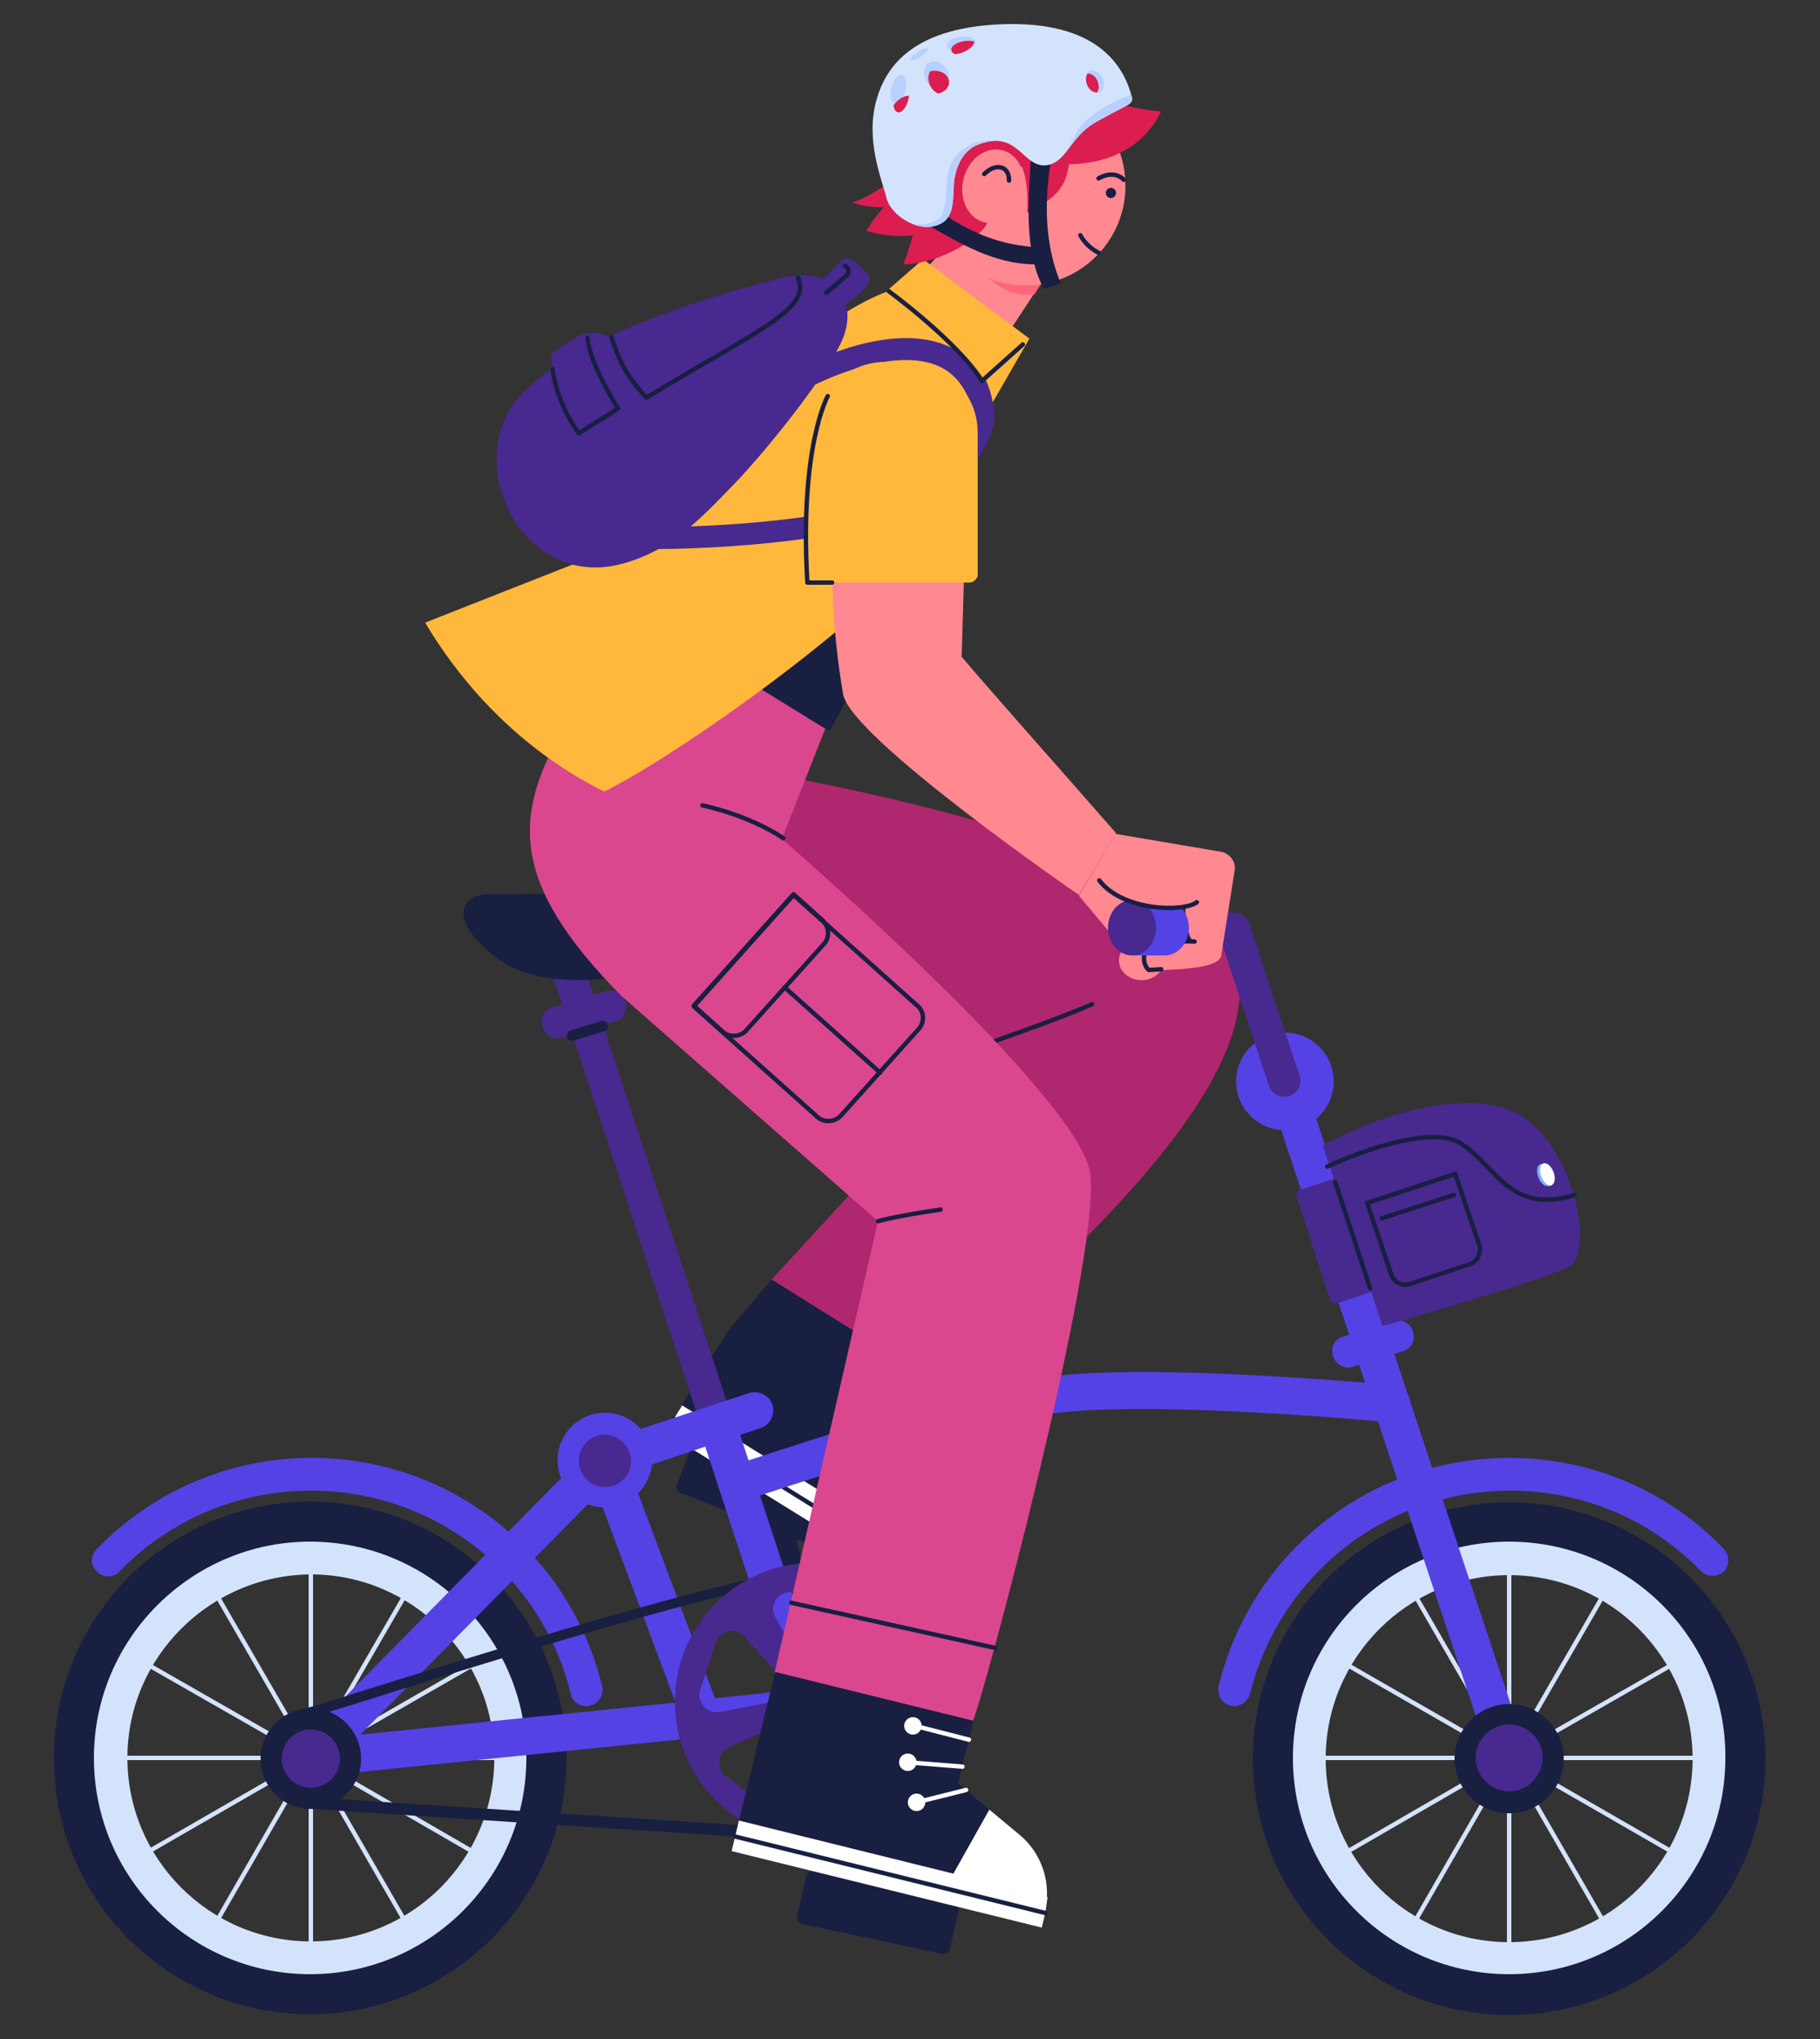 <?xml version="1.0" encoding="utf-8"?>
<!-- Generator: Adobe Illustrator 25.0.0, SVG Export Plug-In . SVG Version: 6.00 Build 0)  -->
<svg version="1.1" id="레이어_1" xmlns="http://www.w3.org/2000/svg" xmlns:xlink="http://www.w3.org/1999/xlink" x="0px"
	 y="0px" viewBox="0 0 250 280" style="enable-background:new 0 0 250 280;" xml:space="preserve">
<rect x="0" y="0" width="250" height="280" fill="#333333" stroke="none"/>
<g>
	<g>
		<g>
			<path style="fill:#181F41;" d="M106,202.7c1,0,1.9,0.7,2.1,1.8l5.7,29c0.2,1.2-0.5,2.3-1.7,2.6c-1.2,0.2-2.3-0.5-2.6-1.7l-5.7-29
				c-0.2-1.2,0.5-2.3,1.7-2.6C105.7,202.7,105.9,202.7,106,202.7z"/>
		</g>
		<g>
			<path style="fill:#181F41;" d="M96.3,198.2l18.2,7.2c0.5,0.2,0.7,0.7,0.5,1.2l-2,5.2c-0.2,0.5-0.7,0.7-1.2,0.5L93.5,205
				c-0.5-0.2-0.7-0.7-0.5-1.2l2-5.2C95.3,198.2,95.8,198,96.3,198.2z"/>
		</g>
	</g>
	<g>
		<g>
			<path style="fill:#181F41;" d="M129.8,206.8l-5.8-9.4l4.7-7.5L106,175.7l-5.8,6.8l-2.1,3.3l-4.4,7.1l37.1,23
				C131.9,213,131.6,209.6,129.8,206.8z"/>
			<path style="fill:#FFFFFF;" d="M130.8,216l-37.1-23l-1.1,1.8l-1.2,1.9l37.3,23.1l1.2-1.9C130.2,217.3,130.6,216.7,130.8,216z"/>
			<circle style="fill:#FFFFFF;" cx="120.5" cy="187.9" r="1.2"/>
			<circle style="fill:#FFFFFF;" cx="118.2" cy="192.5" r="1.2"/>
			<circle style="fill:#FFFFFF;" cx="117.7" cy="198.1" r="1.2"/>
			
				<line style="fill:none;stroke:#FFFFFF;stroke-width:0.603;stroke-linecap:round;stroke-linejoin:round;stroke-miterlimit:10;" x1="127.2" y1="192.1" x2="120.4" y2="187.9"/>
			
				<line style="fill:none;stroke:#FFFFFF;stroke-width:0.603;stroke-linecap:round;stroke-linejoin:round;stroke-miterlimit:10;" x1="125.2" y1="195.4" x2="118.2" y2="192.5"/>
			
				<line style="fill:none;stroke:#FFFFFF;stroke-width:0.603;stroke-linecap:round;stroke-linejoin:round;stroke-miterlimit:10;" x1="117.7" y1="198.1" x2="124.7" y2="198.5"/>
			<path style="fill:#FFFFFF;" d="M129.8,206.8l-2.9-4.7l-7.4,6.9l11.3,7C131.9,213,131.6,209.6,129.8,206.8z"/>
			
				<line style="fill:none;stroke:#181F41;stroke-width:0.603;stroke-linecap:round;stroke-linejoin:round;stroke-miterlimit:10;" x1="92.6" y1="194.9" x2="129.8" y2="218"/>
		</g>
		<g>
			<g>
				<path style="fill:#AF276E;" d="M91.4,103.8c0,0,74.6,10.4,78.6,29.4c4.3,20.4-41.2,53.8-41.4,56.6L106,175.7l29.5-32.1L80.2,131
					"/>
			</g>
			
				<path style="fill:none;stroke:#181F41;stroke-width:0.603;stroke-linecap:round;stroke-linejoin:round;stroke-miterlimit:10;" d="
				M135.1,143.5c0,0,9.9-3.4,14.9-5.6"/>
		</g>
	</g>
	<g>
		<g>
			<g>
				<path style="fill:#D4E3FC;" d="M9.5,241.4c0-18.3,14.9-33.1,33.1-33.1c18.3,0,33.1,14.9,33.1,33.1c0,18.3-14.9,33.1-33.1,33.1
					C24.4,274.6,9.5,259.7,9.5,241.4z M17.5,241.4c0,13.9,11.3,25.2,25.2,25.2s25.2-11.3,25.2-25.2s-11.3-25.2-25.2-25.2
					C28.8,216.3,17.5,227.6,17.5,241.4z"/>
			</g>
		</g>
		<g>
			<g>
				<path style="fill:#181F41;" d="M7.4,241.4c0-19.4,15.8-35.2,35.2-35.2s35.2,15.8,35.2,35.2S62,276.6,42.6,276.6
					S7.4,260.9,7.4,241.4z M12.9,241.4c0,16.4,13.3,29.7,29.7,29.7s29.7-13.3,29.7-29.7S59,211.7,42.6,211.7
					C26.3,211.7,12.9,225,12.9,241.4z"/>
			</g>
		</g>
		
			<line style="fill:none;stroke:#D4E3FC;stroke-width:0.603;stroke-linecap:round;stroke-linejoin:round;stroke-miterlimit:10;" x1="42.7" y1="215.1" x2="42.7" y2="241.4"/>
		
			<line style="fill:none;stroke:#D4E3FC;stroke-width:0.603;stroke-linecap:round;stroke-linejoin:round;stroke-miterlimit:10;" x1="55.9" y1="218.6" x2="42.7" y2="241.4"/>
		
			<line style="fill:none;stroke:#D4E3FC;stroke-width:0.603;stroke-linecap:round;stroke-linejoin:round;stroke-miterlimit:10;" x1="65.5" y1="228.3" x2="42.7" y2="241.4"/>
		
			<line style="fill:none;stroke:#D4E3FC;stroke-width:0.603;stroke-linecap:round;stroke-linejoin:round;stroke-miterlimit:10;" x1="69" y1="241.4" x2="42.7" y2="241.4"/>
		
			<line style="fill:none;stroke:#D4E3FC;stroke-width:0.603;stroke-linecap:round;stroke-linejoin:round;stroke-miterlimit:10;" x1="65.5" y1="254.6" x2="42.7" y2="241.4"/>
		
			<line style="fill:none;stroke:#D4E3FC;stroke-width:0.603;stroke-linecap:round;stroke-linejoin:round;stroke-miterlimit:10;" x1="55.9" y1="264.3" x2="42.7" y2="241.4"/>
		
			<line style="fill:none;stroke:#D4E3FC;stroke-width:0.603;stroke-linecap:round;stroke-linejoin:round;stroke-miterlimit:10;" x1="42.7" y1="267.8" x2="42.7" y2="241.4"/>
		
			<line style="fill:none;stroke:#D4E3FC;stroke-width:0.603;stroke-linecap:round;stroke-linejoin:round;stroke-miterlimit:10;" x1="29.5" y1="264.3" x2="42.7" y2="241.4"/>
		
			<line style="fill:none;stroke:#D4E3FC;stroke-width:0.603;stroke-linecap:round;stroke-linejoin:round;stroke-miterlimit:10;" x1="19.8" y1="254.6" x2="42.7" y2="241.4"/>
		
			<line style="fill:none;stroke:#D4E3FC;stroke-width:0.603;stroke-linecap:round;stroke-linejoin:round;stroke-miterlimit:10;" x1="16.3" y1="241.4" x2="42.7" y2="241.4"/>
		
			<line style="fill:none;stroke:#D4E3FC;stroke-width:0.603;stroke-linecap:round;stroke-linejoin:round;stroke-miterlimit:10;" x1="19.8" y1="228.3" x2="42.7" y2="241.4"/>
		
			<line style="fill:none;stroke:#D4E3FC;stroke-width:0.603;stroke-linecap:round;stroke-linejoin:round;stroke-miterlimit:10;" x1="29.5" y1="218.6" x2="42.7" y2="241.4"/>
		<g>
			<path style="fill:#5442E5;" d="M80.5,234.3c-1,0-1.9-0.7-2.1-1.7c-4-16.4-18.7-27.9-35.7-27.9c-10,0-19.4,4-26.3,11.1
				c-0.8,0.9-2.2,0.9-3.1,0c-0.9-0.8-0.9-2.2,0-3.1c7.8-8,18.3-12.5,29.5-12.5c19,0,35.4,12.9,39.9,31.3c0.3,1.2-0.4,2.4-1.6,2.7
				C80.8,234.3,80.6,234.3,80.5,234.3z"/>
		</g>
		<g>
			<path style="fill:#5442E5;" d="M101.7,206.2c-1.1,0-2.1-0.7-2.4-1.7c-0.5-1.3,0.3-2.8,1.6-3.3c1.1-0.4,28.1-9.5,41.6-11.9
				c13.6-2.4,47.5,0.8,48.9,0.9c1.4,0.1,2.4,1.4,2.3,2.8c-0.1,1.4-1.4,2.4-2.8,2.3c-0.3,0-34.5-3.3-47.5-1
				c-13.1,2.3-40.6,11.6-40.9,11.7C102.3,206.2,102,206.2,101.7,206.2z"/>
		</g>
		<g>
			<path style="fill:#5442E5;" d="M111.3,237.1c-1.1,0-2.1-0.7-2.4-1.8l-12.8-39c-0.4-1.3,0.3-2.8,1.6-3.2c1.4-0.4,2.8,0.3,3.2,1.6
				l12.8,39c0.4,1.3-0.3,2.8-1.6,3.2C111.9,237,111.6,237.1,111.3,237.1z"/>
		</g>
		<g>
			<path style="fill:#48298F;" d="M98.4,197.4c-0.9,0-1.8-0.6-2.1-1.5l-20.9-63.6c-0.4-1.2,0.2-2.4,1.4-2.8c1.2-0.4,2.4,0.2,2.8,1.4
				l20.9,63.6c0.4,1.2-0.2,2.4-1.4,2.8C98.9,197.4,98.7,197.4,98.4,197.4z"/>
		</g>
		<g>
			<path style="fill:#181F41;" d="M66.7,122.8c4.3,0,35-0.7,37,3.1c1.6,3.1-1.6,4.3-10.7,6.6c-8.5,2.2-19,3.8-25.2-1.3
				C60.2,125,65,122.8,66.7,122.8z"/>
		</g>
		<g>
			<path style="fill:#5442E5;" d="M42.7,244c-1,0-1.9-0.6-2.3-1.5c-0.5-1-0.3-2.1,0.5-2.9l40.4-40.9c0.6-0.6,1.5-0.9,2.4-0.7
				s1.6,0.8,1.9,1.6l12.6,33.6l11.7-1.2l23.5-39.9c0.7-1.2,2.3-1.6,3.5-0.9c1.2,0.7,1.6,2.3,0.9,3.5l-24.1,41
				c-0.4,0.7-1.1,1.2-2,1.3l-68.8,7C42.8,244,42.8,244,42.7,244z M82.1,205.2l-32.6,33l43.3-4.4L82.1,205.2z"/>
		</g>
		<g>
			<path style="fill:#5442E5;" d="M83.1,203.1c-1.1,0-2.1-0.7-2.4-1.8c-0.4-1.3,0.3-2.8,1.6-3.2l20.6-6.8c1.3-0.4,2.8,0.3,3.2,1.6
				c0.4,1.3-0.3,2.8-1.6,3.2L83.9,203C83.6,203.1,83.3,203.1,83.1,203.1z"/>
		</g>
		<g>
			<path style="fill:#48298F;" d="M76.6,142.6c-0.9,0-1.8-0.6-2.1-1.6c-0.4-1.2,0.3-2.4,1.5-2.7l7.2-2.2c1.2-0.3,2.4,0.3,2.7,1.5
				c0.4,1.2-0.3,2.4-1.5,2.7l-7.2,2.2C77.1,142.6,76.8,142.6,76.6,142.6z"/>
		</g>
		<g>
			<circle style="fill:#48298F;" cx="83.1" cy="200.5" r="5"/>
			<path style="fill:#5442E5;" d="M83.1,207c-3.6,0-6.5-2.9-6.5-6.5s2.9-6.5,6.5-6.5s6.5,2.9,6.5,6.5C89.5,204.1,86.6,207,83.1,207z
				 M83.1,197c-2,0-3.6,1.6-3.6,3.6s1.6,3.6,3.6,3.6s3.6-1.6,3.6-3.6C86.6,198.6,85,197,83.1,197z"/>
		</g>
		<g>
			<path style="fill:#181F41;" d="M78.6,142.9c-0.3,0-0.6-0.2-0.7-0.5c-0.1-0.4,0.1-0.8,0.5-0.9l4.2-1.3c0.4-0.1,0.8,0.1,0.9,0.5
				s-0.1,0.8-0.5,0.9l-4.2,1.3C78.8,142.9,78.7,142.9,78.6,142.9z"/>
		</g>
		<g>
			<path style="fill:#181F41;" d="M111.8,252.9l-69.2-4.5l0,0c-3.7,0-6.8-3.1-6.8-6.9c0-3.9,3.4-6.2,6.5-7l0,0
				c0.5-0.1,2.7-0.8,5.9-1.8c15-4.7,54.7-17.1,63.5-17.3c5-0.1,9.7,1.7,13.2,5.1c3.6,3.5,5.6,8.4,5.6,13.7
				C130.6,244.4,122.2,252.9,111.8,252.9z M112.2,216.7c-0.1,0-0.3,0-0.4,0c-8.6,0.2-48.2,12.6-63.1,17.3c-3.3,1-5.4,1.7-6,1.8l0,0
				c-2.6,0.7-5.5,2.6-5.5,5.6s2.4,5.4,5.4,5.4l69.2,4.5c9.5,0,17.3-7.8,17.3-17.3c0-4.9-1.8-9.4-5.2-12.7
				C120.9,218.3,116.7,216.7,112.2,216.7z"/>
		</g>
		<g>
			<path style="fill:#48298F;" d="M111.8,214.6c-10.5,0-19.1,8.5-19.1,19.1c0,10.5,8.5,19.1,19.1,19.1s19.1-8.5,19.1-19.1
				C130.9,223.1,122.3,214.6,111.8,214.6z M96.2,232l2.1-6.4c0.6-1.7,2.8-2.2,4-0.8l4.6,5.1c1.2,1.4,0.5,3.6-1.3,3.9l-6.7,1.3
				C97.1,235.4,95.6,233.7,96.2,232z M108.9,246.4c-0.2,1.8-2.3,2.7-3.7,1.6l-5.4-4c-1.5-1.1-1.2-3.4,0.4-4.1l6.3-2.8
				c1.7-0.7,3.5,0.6,3.3,2.5L108.9,246.4z M109.8,228l-3.3-5.9c-0.9-1.6,0.3-3.5,2.1-3.5h6.7c1.8,0,3,2,2,3.6l-3.5,5.9
				C113,229.6,110.7,229.6,109.8,228z M123.1,244.4l-5.4,4c-1.5,1.1-3.6,0.1-3.8-1.7l-0.7-6.9c-0.2-1.8,1.7-3.2,3.4-2.4l6.1,2.9
				C124.4,241.1,124.6,243.4,123.1,244.4z M124.6,235.7l-6.7-1.5c-1.8-0.4-2.5-2.6-1.2-3.9l4.6-4.9c1.2-1.3,3.4-0.8,4,0.9l2.1,6.4
				C127.9,234.4,126.4,236.1,124.6,235.7z"/>
		</g>
		<g>
			<g>
				<path style="fill:#181F41;" d="M117.8,264.6c-1,0-1.9-0.7-2.2-1.8l-6-28.9c-0.2-1.2,0.5-2.4,1.7-2.6c1.2-0.3,2.4,0.5,2.6,1.7
					l6,28.9c0.2,1.2-0.5,2.4-1.7,2.6C118.1,264.5,117.9,264.6,117.8,264.6z"/>
			</g>
			<g>
				<path style="fill:#181F41;" d="M129.4,268.3l-19.2-4.1c-0.5-0.1-0.8-0.6-0.7-1.1l1.2-5.4c0.1-0.5,0.6-0.8,1.1-0.7l19.2,4.1
					c0.5,0.1,0.8,0.6,0.7,1.1l-1.2,5.4C130.4,268.1,129.9,268.4,129.4,268.3z"/>
			</g>
		</g>
		<g>
			<circle style="fill:#E1ECFF;" cx="111.8" cy="233.7" r="1"/>
		</g>
		<g>
			<circle style="fill:#48298F;" cx="42.7" cy="241.4" r="5.5"/>
			<path style="fill:#181F41;" d="M42.7,248.4c-3.8,0-6.9-3.1-6.9-6.9s3.1-6.9,6.9-6.9s6.9,3.1,6.9,6.9S46.5,248.4,42.7,248.4z
				 M42.7,237.5c-2.2,0-4,1.8-4,4s1.8,4,4,4s4-1.8,4-4S44.9,237.5,42.7,237.5z"/>
		</g>
	</g>
	<circle style="fill:#00E7AE;" cx="92.3" cy="80.3" r="5.2"/>
	<g>
		<g>
			<g>
				<path style="fill:#DA478F;" d="M120.6,167.7l-35.2-30.9c-15.7-15.8-14.8-25.1-7.8-37.1c6.5-11.2,14.8-20.4,14.8-20.4L117,90.8
					l-9.6,24.4c0,0,41.4,35.7,42.4,46.2c1.2,12.4-14.9,72.5-16.2,75l-27.2-6.7L120.6,167.7z"/>
			</g>
			
				<line style="fill:none;stroke:#181F41;stroke-width:0.603;stroke-linecap:round;stroke-linejoin:round;stroke-miterlimit:10;" x1="108.7" y1="220.1" x2="136.7" y2="226.3"/>
			
				<path style="fill:none;stroke:#181F41;stroke-width:0.603;stroke-linecap:round;stroke-linejoin:round;stroke-miterlimit:10;" d="
				M120.6,167.7c0,0,2.4-0.7,8.6-1.6"/>
			
				<path style="fill:none;stroke:#181F41;stroke-width:0.603;stroke-linecap:round;stroke-linejoin:round;stroke-miterlimit:10;" d="
				M96.5,110.6c0,0,6.1,1.2,11.1,4.5"/>
			
				<path style="fill:none;stroke:#181F41;stroke-width:0.603;stroke-linecap:round;stroke-linejoin:round;stroke-miterlimit:10;" d="
				M126.2,141.3l-10.7,11.9c-0.8,0.9-2.3,1-3.2,0.2l-17-15.2l13.7-15.3l17,15.2C127,138.9,127,140.4,126.2,141.3z"/>
			
				<path style="fill:none;stroke:#181F41;stroke-width:0.603;stroke-linecap:round;stroke-linejoin:round;stroke-miterlimit:10;" d="
				M113.2,129.6l-10.7,11.9c-0.8,0.9-2.3,1-3.2,0.2l-4-3.6l13.7-15.3l4,3.6C113.9,127.3,114,128.7,113.2,129.6z"/>
			
				<line style="fill:none;stroke:#181F41;stroke-width:0.603;stroke-linecap:round;stroke-linejoin:round;stroke-miterlimit:10;" x1="107.8" y1="135.6" x2="120.9" y2="147.3"/>
		</g>
		<g>
			<path style="fill:#181F41;" d="M140.1,252l-8.5-7.1l2.1-8.6l-27.2-6.7l-2.1,8.5l-0.9,3.8l-2,8.2l42.3,10.4
				C144,257.3,142.6,254.1,140.1,252z"/>
			<path style="fill:#FFFFFF;" d="M143.9,260.5L101.5,250l-0.5,2.1l-0.5,2.1l42.6,10.5l0.5-2.1C143.7,261.9,143.8,261.2,143.9,260.5
				z"/>
			<circle style="fill:#FFFFFF;" cx="125.4" cy="237" r="1.2"/>
			<circle style="fill:#FFFFFF;" cx="124.7" cy="242" r="1.2"/>
			<circle style="fill:#FFFFFF;" cx="125.9" cy="247.5" r="1.2"/>
			
				<line style="fill:none;stroke:#FFFFFF;stroke-width:0.603;stroke-linecap:round;stroke-linejoin:round;stroke-miterlimit:10;" x1="133.1" y1="238.9" x2="125.3" y2="236.9"/>
			
				<line style="fill:none;stroke:#FFFFFF;stroke-width:0.603;stroke-linecap:round;stroke-linejoin:round;stroke-miterlimit:10;" x1="132.2" y1="242.6" x2="124.7" y2="242"/>
			
				<line style="fill:none;stroke:#FFFFFF;stroke-width:0.603;stroke-linecap:round;stroke-linejoin:round;stroke-miterlimit:10;" x1="125.9" y1="247.5" x2="132.7" y2="245.8"/>
			<path style="fill:#FFFFFF;" d="M140.1,252l-4.2-3.5l-5,8.9l12.9,3.2C144,257.3,142.6,254.1,140.1,252z"/>
			
				<line style="fill:none;stroke:#181F41;stroke-width:0.603;stroke-linecap:round;stroke-linejoin:round;stroke-miterlimit:10;" x1="101" y1="252.2" x2="143.6" y2="262.7"/>
		</g>
	</g>
	<g>
		<g>
			<g>
				<g>
					<path style="fill:#D4E3FC;" d="M207.3,274.6c-18.3,0-33.1-14.9-33.1-33.1c0-18.3,14.9-33.1,33.1-33.1
						c18.3,0,33.1,14.9,33.1,33.1C240.5,259.7,225.6,274.6,207.3,274.6z M207.3,216.3c-13.9,0-25.2,11.3-25.2,25.2
						s11.3,25.2,25.2,25.2s25.2-11.3,25.2-25.2C232.5,227.6,221.2,216.3,207.3,216.3z"/>
				</g>
			</g>
			<g>
				<g>
					<path style="fill:#181F41;" d="M207.3,276.7c-19.4,0-35.2-15.8-35.2-35.2s15.8-35.2,35.2-35.2s35.2,15.8,35.2,35.2
						S226.8,276.7,207.3,276.7z M207.3,211.7c-16.4,0-29.7,13.3-29.7,29.7s13.3,29.7,29.7,29.7s29.7-13.3,29.7-29.7
						C237.1,225,223.7,211.7,207.3,211.7z"/>
				</g>
			</g>
			
				<line style="fill:none;stroke:#D4E3FC;stroke-width:0.603;stroke-linecap:round;stroke-linejoin:round;stroke-miterlimit:10;" x1="207.3" y1="215.1" x2="207.3" y2="241.4"/>
			
				<line style="fill:none;stroke:#D4E3FC;stroke-width:0.603;stroke-linecap:round;stroke-linejoin:round;stroke-miterlimit:10;" x1="194.1" y1="218.6" x2="207.3" y2="241.4"/>
			
				<line style="fill:none;stroke:#D4E3FC;stroke-width:0.603;stroke-linecap:round;stroke-linejoin:round;stroke-miterlimit:10;" x1="184.5" y1="228.3" x2="207.3" y2="241.4"/>
			
				<line style="fill:none;stroke:#D4E3FC;stroke-width:0.603;stroke-linecap:round;stroke-linejoin:round;stroke-miterlimit:10;" x1="181" y1="241.4" x2="207.3" y2="241.4"/>
			
				<line style="fill:none;stroke:#D4E3FC;stroke-width:0.603;stroke-linecap:round;stroke-linejoin:round;stroke-miterlimit:10;" x1="184.5" y1="254.6" x2="207.3" y2="241.4"/>
			
				<line style="fill:none;stroke:#D4E3FC;stroke-width:0.603;stroke-linecap:round;stroke-linejoin:round;stroke-miterlimit:10;" x1="194.1" y1="264.3" x2="207.3" y2="241.4"/>
			
				<line style="fill:none;stroke:#D4E3FC;stroke-width:0.603;stroke-linecap:round;stroke-linejoin:round;stroke-miterlimit:10;" x1="207.3" y1="267.8" x2="207.3" y2="241.4"/>
			
				<line style="fill:none;stroke:#D4E3FC;stroke-width:0.603;stroke-linecap:round;stroke-linejoin:round;stroke-miterlimit:10;" x1="220.5" y1="264.3" x2="207.3" y2="241.4"/>
			
				<line style="fill:none;stroke:#D4E3FC;stroke-width:0.603;stroke-linecap:round;stroke-linejoin:round;stroke-miterlimit:10;" x1="230.2" y1="254.6" x2="207.3" y2="241.4"/>
			
				<line style="fill:none;stroke:#D4E3FC;stroke-width:0.603;stroke-linecap:round;stroke-linejoin:round;stroke-miterlimit:10;" x1="233.7" y1="241.4" x2="207.3" y2="241.4"/>
			
				<line style="fill:none;stroke:#D4E3FC;stroke-width:0.603;stroke-linecap:round;stroke-linejoin:round;stroke-miterlimit:10;" x1="230.2" y1="228.3" x2="207.3" y2="241.4"/>
			
				<line style="fill:none;stroke:#D4E3FC;stroke-width:0.603;stroke-linecap:round;stroke-linejoin:round;stroke-miterlimit:10;" x1="220.5" y1="218.6" x2="207.3" y2="241.4"/>
			<g>
				<path style="fill:#5442E5;" d="M169.5,234.3c-0.2,0-0.4,0-0.5-0.1c-1.2-0.3-1.9-1.5-1.6-2.7c4.5-18.4,20.9-31.3,39.9-31.3
					c11.2,0,21.7,4.4,29.5,12.5c0.8,0.9,0.8,2.3,0,3.1c-0.9,0.8-2.3,0.8-3.1,0c-7-7.2-16.3-11.1-26.3-11.1
					c-16.9,0-31.6,11.5-35.7,27.9C171.4,233.6,170.5,234.3,169.5,234.3z"/>
			</g>
			<g>
				<path style="fill:#5442E5;" d="M207.3,244c-1.1,0-2.1-0.7-2.4-1.8l-30.7-92.4c-0.4-1.3,0.3-2.8,1.6-3.2s2.8,0.3,3.2,1.6
					l30.7,92.4c0.4,1.3-0.3,2.8-1.6,3.2C207.9,244,207.6,244,207.3,244z"/>
			</g>
			<g>
				<circle style="fill:#48298F;" cx="207.3" cy="241.4" r="6.1"/>
				<path style="fill:#181F41;" d="M207.3,249c-4.2,0-7.5-3.4-7.5-7.5s3.4-7.5,7.5-7.5s7.5,3.4,7.5,7.5S211.5,249,207.3,249z
					 M207.3,236.8c-2.5,0-4.6,2.1-4.6,4.6s2.1,4.6,4.6,4.6s4.6-2.1,4.6-4.6S209.9,236.8,207.3,236.8z"/>
			</g>
			<g>
				<path style="fill:#5442E5;" d="M185.2,187.8c-0.9,0-1.8-0.6-2.1-1.6c-0.4-1.2,0.3-2.4,1.5-2.7l6.8-2.1c1.2-0.3,2.4,0.3,2.7,1.5
					c0.4,1.2-0.3,2.4-1.5,2.7l-6.8,2.1C185.6,187.8,185.4,187.8,185.2,187.8z"/>
			</g>
			<g>
				<path style="fill:#5442E5;" d="M176.5,155.2c-3.7,0-6.7-3-6.7-6.7s3-6.7,6.7-6.7s6.7,3,6.7,6.7S180.2,155.2,176.5,155.2z
					 M176.5,146.9c-0.9,0-1.6,0.7-1.6,1.6c0,0.9,0.7,1.6,1.6,1.6c0.9,0,1.6-0.7,1.6-1.6C178.1,147.6,177.3,146.9,176.5,146.9z"/>
			</g>
			<g>
				<path style="fill:#48298F;" d="M176.4,150.6c-0.9,0-1.8-0.6-2.1-1.5l-6.4-19.4H161c-1.2,0-2.2-1-2.2-2.2s1-2.2,2.2-2.2h8.5
					c0.9,0,1.8,0.6,2.1,1.5l6.9,20.9c0.4,1.2-0.2,2.4-1.4,2.8C176.9,150.6,176.7,150.6,176.4,150.6z"/>
			</g>
			<g>
				<path style="fill:#48298F;" d="M181.7,157.3l8.2,24.8c0,0,25-7.1,26.1-8.5c2.9-3.5-0.5-17.5-8.2-21
					C197.4,148.4,181.7,157.3,181.7,157.3z"/>
			</g>
			
				<path style="fill:none;stroke:#181F41;stroke-width:0.603;stroke-linecap:round;stroke-linejoin:round;stroke-miterlimit:10;" d="
				M182.3,160.2c0,0,13.6-6.4,18.5-3.1c4.9,3.3,6.7,9.7,15.5,7"/>
		</g>
		<g>
			
				<path style="fill:none;stroke:#181F41;stroke-width:0.603;stroke-linecap:round;stroke-linejoin:round;stroke-miterlimit:10;" d="
				M201.9,173.6l-8.2,2.7c-1.1,0.4-2.2-0.2-2.6-1.3l-3.3-9.8l12.1-4l3.3,9.8C203.5,172,203,173.2,201.9,173.6z"/>
		</g>
		
			<line style="fill:none;stroke:#181F41;stroke-width:0.603;stroke-linecap:round;stroke-linejoin:round;stroke-miterlimit:10;" x1="189.8" y1="167.3" x2="199.7" y2="164.1"/>
		<g>
			
				<ellipse transform="matrix(0.935 -0.354 0.354 0.935 -43.398 85.568)" style="fill:#78ACFF;" cx="212.2" cy="161.4" rx="0.9" ry="1.6"/>
			<polygon style="fill:#78ACFF;" points="212.8,162.9 213.1,162.8 212,159.8 211.7,159.9 			"/>
			
				<ellipse transform="matrix(0.935 -0.354 0.354 0.935 -43.33 85.705)" style="fill:#FFFFFF;" cx="212.6" cy="161.3" rx="0.9" ry="1.6"/>
		</g>
		<path style="fill:#48298F;" d="M188.7,177.3l-5.1,1.7c-0.4,0.1-0.8-0.1-0.9-0.5l-4.6-14.2c-0.1-0.4,0.1-0.8,0.5-0.9l5.1-1.7
			L188.7,177.3z"/>
		
			<line style="fill:none;stroke:#181F41;stroke-width:0.603;stroke-linecap:round;stroke-linejoin:round;stroke-miterlimit:10;" x1="183.4" y1="162.3" x2="188.2" y2="176.9"/>
		<g>
			<g>
				<polygon style="fill:#FF8891;" points="125.4,38.8 137.2,47.7 143.9,37.5 131.2,32.6 				"/>
				<g>
					<path style="fill:#FF6679;" d="M132.1,33L132.1,33c1.1,2.7,2,4.1,4,5.5c2.3,1.7,3.8,2.2,6,1.9L143,39L132.1,33z"/>
				</g>
				<g>
					<circle style="fill:#FF8891;" cx="140.9" cy="25.5" r="13.7"/>
				</g>
				<circle style="fill:#181F41;" cx="152.6" cy="26.5" r="0.7"/>
				
					<path style="fill:none;stroke:#181F41;stroke-width:0.603;stroke-linecap:round;stroke-linejoin:round;stroke-miterlimit:10;" d="
					M148.4,32.3c0,0,0.7,1.5,2.5,2.4"/>
				
					<path style="fill:none;stroke:#181F41;stroke-width:0.603;stroke-linecap:round;stroke-linejoin:round;stroke-miterlimit:10;" d="
					M150.9,24.5c0,0,2-1.3,3.5,0.2"/>
			</g>
			<g>
				<path style="fill:#181F41;" d="M126.6,40.5c-13.3,0.4-36.2,33.2-42.9,41.2c14.4,9,30.2,18.7,30.2,18.7
					c7.1-12.4,19.3-34.7,23.7-52.2"/>
			</g>
			<g>
				<path style="fill:#FFB83B;" d="M121.6,80.6c9.8-9.7,16.6-33.1,16.6-33.1l-11.8-8.6C109,40.8,84.8,75.1,84.8,75.1L58.4,85.5
					c3.6,6.1,11.3,16.6,24.6,23.2C93.2,103.6,113.6,88.8,121.6,80.6"/>
			</g>
			<polygon style="fill:#FFB83B;" points="132.6,61.8 141.4,46.5 126.8,35.6 122.1,39.7 			"/>
			<g>
				<g>
					<ellipse style="fill:#FF8891;" cx="156.8" cy="131.9" rx="3.1" ry="2.7"/>
					<path style="fill:#FF8891;" d="M148.2,123l5.2,6.2l4.4,0.9c0,0-1.1,0.1-0.1,3.2c1.5-0.1,6.8-0.1,8.9-1c0.7-0.3,1.2-0.7,1.2-1.4
						l1.8-11.4c0.2-1.1-0.6-2.2-1.7-2.5l-14.7-2.5L148.2,123z"/>
					
						<path style="fill:#181F41;stroke:#181F41;stroke-width:0.603;stroke-linecap:round;stroke-linejoin:round;stroke-miterlimit:10;" d="
						M162.6,124.5c-0.3,0.5,0.3,4.4,0.9,4.7h-1.7c0,0-1.1-4.9-0.4-4.8S162.6,124.5,162.6,124.5z"/>
					
						<path style="fill:none;stroke:#181F41;stroke-width:0.603;stroke-linecap:round;stroke-linejoin:round;stroke-miterlimit:10;" d="
						M164.1,129.3c-1.2-0.1-2.5,0-3.6,0.4"/>
					
						<path style="fill:none;stroke:#181F41;stroke-width:0.603;stroke-linecap:round;stroke-linejoin:round;stroke-miterlimit:10;" d="
						M157.5,130c-0.6,1.4-0.4,2.6,0.3,3.2l1.7-0.1"/>
				</g>
				<g>
					<path style="fill:#5442E5;" d="M155.7,123.6h4.3c1.8,0,3.3,1.7,3.3,3.8c0,2.1-1.5,3.8-3.3,3.8h-0.1h-4.2V123.6z"/>
					<ellipse style="fill:#48298F;" cx="155.5" cy="127.4" rx="3.3" ry="3.8"/>
				</g>
				
					<path style="fill:#FF8891;stroke:#181F41;stroke-width:0.603;stroke-linecap:round;stroke-linejoin:round;stroke-miterlimit:10;" d="
					M164.4,123.9c-1.9,1.4-10.2,1.2-13.4-3"/>
			</g>
			<g>
				<path style="fill:#48298F;" d="M89.9,75.4c-0.5,0-0.7,0-0.9,0c-0.8,0-1.5-0.7-1.5-1.5s0.7-1.5,1.5-1.5l0,0
					c0.3,0,35.1,0.3,43.4-9.4c1.3-1.6,1.8-3.3,1.5-5.3c-0.7-3.7-2.2-6-4.7-7.3c-6.4-3.1-16.9,2.3-17,2.3c-0.7,0.4-1.7,0.1-2-0.6
					c-0.4-0.7-0.1-1.7,0.6-2c0.5-0.3,11.9-6.2,19.8-2.4c3.4,1.7,5.1,3.6,5.9,8.2c0.5,2.9-1,5.2-2.6,7.7c-1.4,2.1-3.1,4.8-6.1,6.1
					C115.4,75,94.5,75.4,89.9,75.4z"/>
			</g>
			<path style="fill:#DB1D4F;" d="M132.1,18.7c-0.7,0.7-3.3,3.9-4,5.1c-4.1,1.9-6.8,4.1-9.1,7.9c3.7,1.1,6.4,0.6,6.4,0.6
				s-0.6,2.1-1.3,4c5.4-0.1,11.6-4.1,11.8-6.5c1.9-3.1,3-2.4,5-13.3"/>
			<g>
				<path style="fill:#DB1D4F;" d="M143.6,22.4c12,1.3,15.2-5.8,15.9-7.1c-14.7-1.2-14.3-10.7-23.3-6.4c-11.4-0.1-6.3,5.9-12.2,16.6
					"/>
			</g>
			<g>
				<path style="fill:#DB1D4F;" d="M147.1,20.2c-0.4,4.3-0.6,6.4-6,9c0.2-3.2-0.2-7.3-2.8-9.5"/>
			</g>
			<path style="fill:#DB1D4F;" d="M126.9,27.6c-3.1,0.9-6.9,1.3-9.8,0.2c2.9-0.9,6.8-4,8.9-5.9c1.4-1.3,7.1-7.2,9.7-0.2"/>
			<path style="fill:#FF8891;" d="M132.1,90.2l0.4-14l-17.9-7.8c-0.8,12.7,0.2,20.9,1.2,26.9s32.4,27.6,32.4,27.6l5.1-8.5
				C144.8,104.7,135.3,94,132.1,90.2z"/>
			<path style="fill:#FFB83B;" d="M133.2,80h-20.5c-0.5,0-1.8-0.2-1.8-0.7c0,0-0.3-6.2,0-10.6c0.2-4.4,1-9.3,1-9.3
				c0-5.3,4.3-9.7,9.7-9.7h3c5.3,0,9.7,4.3,9.7,9.7v19.7C134.1,79.6,133.7,80,133.2,80z"/>
			
				<path style="fill:none;stroke:#181F41;stroke-width:0.603;stroke-linecap:round;stroke-linejoin:round;stroke-miterlimit:10;" d="
				M113.7,54.4c0,0-3.9,6.9-2.8,25.6h3.4"/>
			<path style="fill:#181F41;" d="M144.4,21.8c-1,5.9-0.9,11.8,1.3,17.1l-2.3,0.8c-2.7-5-2.2-11.9-1.8-17.9"/>
			<path style="fill:#181F41;" d="M127.8,31.1c5.2,3,9.6,5.4,15.3,5.2L143,34c-5.7-0.3-9.8-2-14.7-5.5"/>
			<path style="fill:#D4E3FC;" d="M120.4,13.7c1.3-4.6,5.1-10.2,18.3-10.4c12.6-0.1,15.8,6.2,16.8,10.1c0.1,0.3-0.1,0.7-0.4,0.9
				c-1.2,0.7-4.3,2.2-5.4,3c-2.8,2-3.4,5.1-6,5.4c-3.2,0.3-3.8-4.7-8.9-3c-1.7,0.5-3.2,1.9-3.7,4.9c-0.3,2.2,0.3,5.4-2.3,6.3
				c-2.8,1.1-6.4-1.4-7-3.6C121.2,24.8,118.8,19.3,120.4,13.7z"/>
			
				<ellipse transform="matrix(0.24 -0.971 0.971 0.24 78.837 151.877)" style="fill:#FF8891;" cx="136.4" cy="25.6" rx="5.1" ry="4.2"/>
			<g>
				<g>
					<defs>
						<path id="SVGID_1_" d="M120.4,13.7c1.3-4.6,5.1-10.2,18.3-10.4c12.6-0.1,15.8,6.2,16.8,10.1c0.1,0.3-0.1,0.7-0.4,0.9
							c-1.2,0.7-4.3,2.2-5.4,3c-2.8,2-3.4,5.1-6,5.4c-3.2,0.3-3.8-4.7-8.9-3c-1.7,0.5-3.2,1.9-3.7,4.9c-0.3,2.2,0.3,5.4-2.3,6.3
							c-2.8,1.1-6.4-1.4-7-3.6C121.2,24.8,118.8,19.3,120.4,13.7z"/>
					</defs>
					<clipPath id="SVGID_2_">
						<use xlink:href="#SVGID_1_"  style="overflow:visible;"/>
					</clipPath>
					<path style="clip-path:url(#SVGID_2_);fill:#B8D0FF;" d="M132.9,20.1c0,0-2,0.9-2.6,3.4s0,5.8-1.6,6.7s-3.2,0.6-3.2,0.6
						l2.5,1.8l8.4-7l2.3-5.7C138.9,19.9,135.8,18.4,132.9,20.1z"/>
				</g>
				<g>
					<defs>
						<path id="SVGID_3_" d="M120.4,13.7c1.3-4.6,5.1-10.2,18.3-10.4c12.6-0.1,15.8,6.2,16.8,10.1c0.1,0.3-0.1,0.7-0.4,0.9
							c-1.2,0.7-4.3,2.2-5.4,3c-2.8,2-3.4,5.1-6,5.4c-3.2,0.3-3.8-4.7-8.9-3c-1.7,0.5-3.2,1.9-3.7,4.9c-0.3,2.2,0.3,5.4-2.3,6.3
							c-2.8,1.1-6.4-1.4-7-3.6C121.2,24.8,118.8,19.3,120.4,13.7z"/>
					</defs>
					<clipPath id="SVGID_4_">
						<use xlink:href="#SVGID_3_"  style="overflow:visible;"/>
					</clipPath>
					<path style="clip-path:url(#SVGID_4_);fill:#B8D0FF;" d="M144.6,22.5c0,0,1.6-0.6,3.1-4s7.9-5.6,7.9-5.6l-0.1,5L144.6,22.5z"/>
				</g>
			</g>
			
				<path style="fill:#FFB83B;stroke:#181F41;stroke-width:0.603;stroke-linecap:round;stroke-linejoin:round;stroke-miterlimit:10;" d="
				M122.1,40c0,0,9.3,6.8,12.8,12.3l5.6-5"/>
			<g>
				<g>
					<path style="fill:#48298F;" d="M85.9,77.3c6.4-1.9,10.1-5.8,15.2-11.1c2.9-3,10.5-12,14-18.3c3.4-6,0-11.7-7.9-9.7
						c-7.3,1.9-27.5,7.3-35.8,16.2C63.3,63.3,71.6,81.5,85.9,77.3z"/>
				</g>
				<path style="fill:#48298F;" d="M85.4,54.2L84,46.4l0,0c-1.6-0.9-3.6-0.9-5.1,0.1c0,0-1.9,1.1-3.2,2.2c0,2.9,1.8,7.5,1.8,7.5"/>
				
					<path style="fill:none;stroke:#181F41;stroke-width:0.603;stroke-linecap:round;stroke-linejoin:round;stroke-miterlimit:10;" d="
					M75.9,50.7c0,0,0.4,4.4,3.6,8.8"/>
				
					<path style="fill:none;stroke:#181F41;stroke-width:0.603;stroke-linecap:round;stroke-linejoin:round;stroke-miterlimit:10;" d="
					M80.7,46.4c0.2,2.5,2.2,6.5,4.2,9.7"/>
				
					<line style="fill:none;stroke:#181F41;stroke-width:0.603;stroke-linecap:round;stroke-linejoin:round;stroke-miterlimit:10;" x1="84.9" y1="56.1" x2="79.5" y2="59.5"/>
				
					<path style="fill:none;stroke:#181F41;stroke-width:0.603;stroke-linecap:round;stroke-linejoin:round;stroke-miterlimit:10;" d="
					M109.6,38.1c1.9,4.4-5.5,7.2-20.8,16.5c-3-3.2-3.9-5.5-4.8-8.3"/>
			</g>
			<g>
				
					<ellipse transform="matrix(0.923 -0.384 0.384 0.923 7.24 58.648)" style="fill:#B8D0FF;" cx="150.4" cy="11.2" rx="1.2" ry="1.6"/>
				<path style="fill:#DB1D4F;" d="M150.7,12.7c0.3-0.4,0.3-1.1,0-1.7c-0.3-0.6-0.8-0.9-1.3-0.9c-0.3,0.4-0.3,1.1,0,1.7
					S150.2,12.7,150.7,12.7z"/>
			</g>
			
				<ellipse transform="matrix(0.84 -0.543 0.543 0.84 16.229 69.77)" style="fill:#B8D0FF;" cx="126.2" cy="7.4" rx="1.4" ry="0.4"/>
			<g>
				
					<ellipse transform="matrix(0.244 -0.97 0.97 0.244 81.33 129.029)" style="fill:#B8D0FF;" cx="123.5" cy="12.3" rx="2" ry="1"/>
				<g>
					<g>
						<defs>
							
								<ellipse id="SVGID_5_" transform="matrix(0.474 -0.88 0.88 0.474 52.454 115.175)" cx="122.6" cy="13.7" rx="1" ry="2"/>
						</defs>
						<clipPath id="SVGID_6_">
							<use xlink:href="#SVGID_5_"  style="overflow:visible;"/>
						</clipPath>
						
							<ellipse transform="matrix(0.244 -0.97 0.97 0.244 80.472 130.364)" style="clip-path:url(#SVGID_6_);fill:#DB1D4F;" cx="123.9" cy="13.5" rx="2" ry="1"/>
					</g>
				</g>
			</g>
			<g>
				
					<ellipse transform="matrix(0.86 -0.511 0.511 0.86 12.785 67.168)" style="fill:#B8D0FF;" cx="128.6" cy="10.3" rx="1.6" ry="2"/>
				<g>
					<g>
						<defs>
							
								<ellipse id="SVGID_7_" transform="matrix(0.478 -0.878 0.878 0.478 57.538 118.322)" cx="128.3" cy="10.8" rx="1.6" ry="2"/>
						</defs>
						<clipPath id="SVGID_8_">
							<use xlink:href="#SVGID_7_"  style="overflow:visible;"/>
						</clipPath>
						
							<ellipse transform="matrix(0.86 -0.511 0.511 0.86 12.451 67.581)" style="clip-path:url(#SVGID_8_);fill:#DB1D4F;" cx="129.2" cy="11.1" rx="1.6" ry="2"/>
					</g>
				</g>
			</g>
			<g>
				
					<ellipse transform="matrix(0.991 -0.131 0.131 0.991 0.354 17.383)" style="fill:#B8D0FF;" cx="132.1" cy="6" rx="2" ry="1"/>
				<g>
					<g>
						<defs>
							<ellipse id="SVGID_9_" transform="matrix(0.966 -0.26 0.26 0.966 2.96 34.555)" cx="132" cy="6.1" rx="2" ry="1"/>
						</defs>
						<clipPath id="SVGID_10_">
							<use xlink:href="#SVGID_9_"  style="overflow:visible;"/>
						</clipPath>
						
							<ellipse transform="matrix(0.991 -0.131 0.131 0.991 0.281 17.467)" style="clip-path:url(#SVGID_10_);fill:#DB1D4F;" cx="132.7" cy="6.6" rx="2" ry="1"/>
					</g>
				</g>
			</g>
			<path style="fill:#48298F;" d="M112.5,39.1c0,0,2.9-3.5,3.6-3.6c1-0.1,3.5,2.2,3.4,2.8c-0.3,1.6-3.5,3.5-3.5,3.5L112.5,39.1z"/>
			
				<path style="fill:none;stroke:#181F41;stroke-width:0.603;stroke-linecap:round;stroke-linejoin:round;stroke-miterlimit:10;" d="
				M116.1,36.5c0,0,0.9,0.6,0.2,1.3c-0.7,0.7-2.8,2.4-2.8,2.4"/>
			
				<path style="fill:none;stroke:#181F41;stroke-width:0.603;stroke-linecap:round;stroke-linejoin:round;stroke-miterlimit:10;" d="
				M135.2,23.9c0,0,1.1-1.2,2.3-0.9s1.1,1.8,1.1,1.8"/>
		</g>
	</g>
</g>
</svg>

